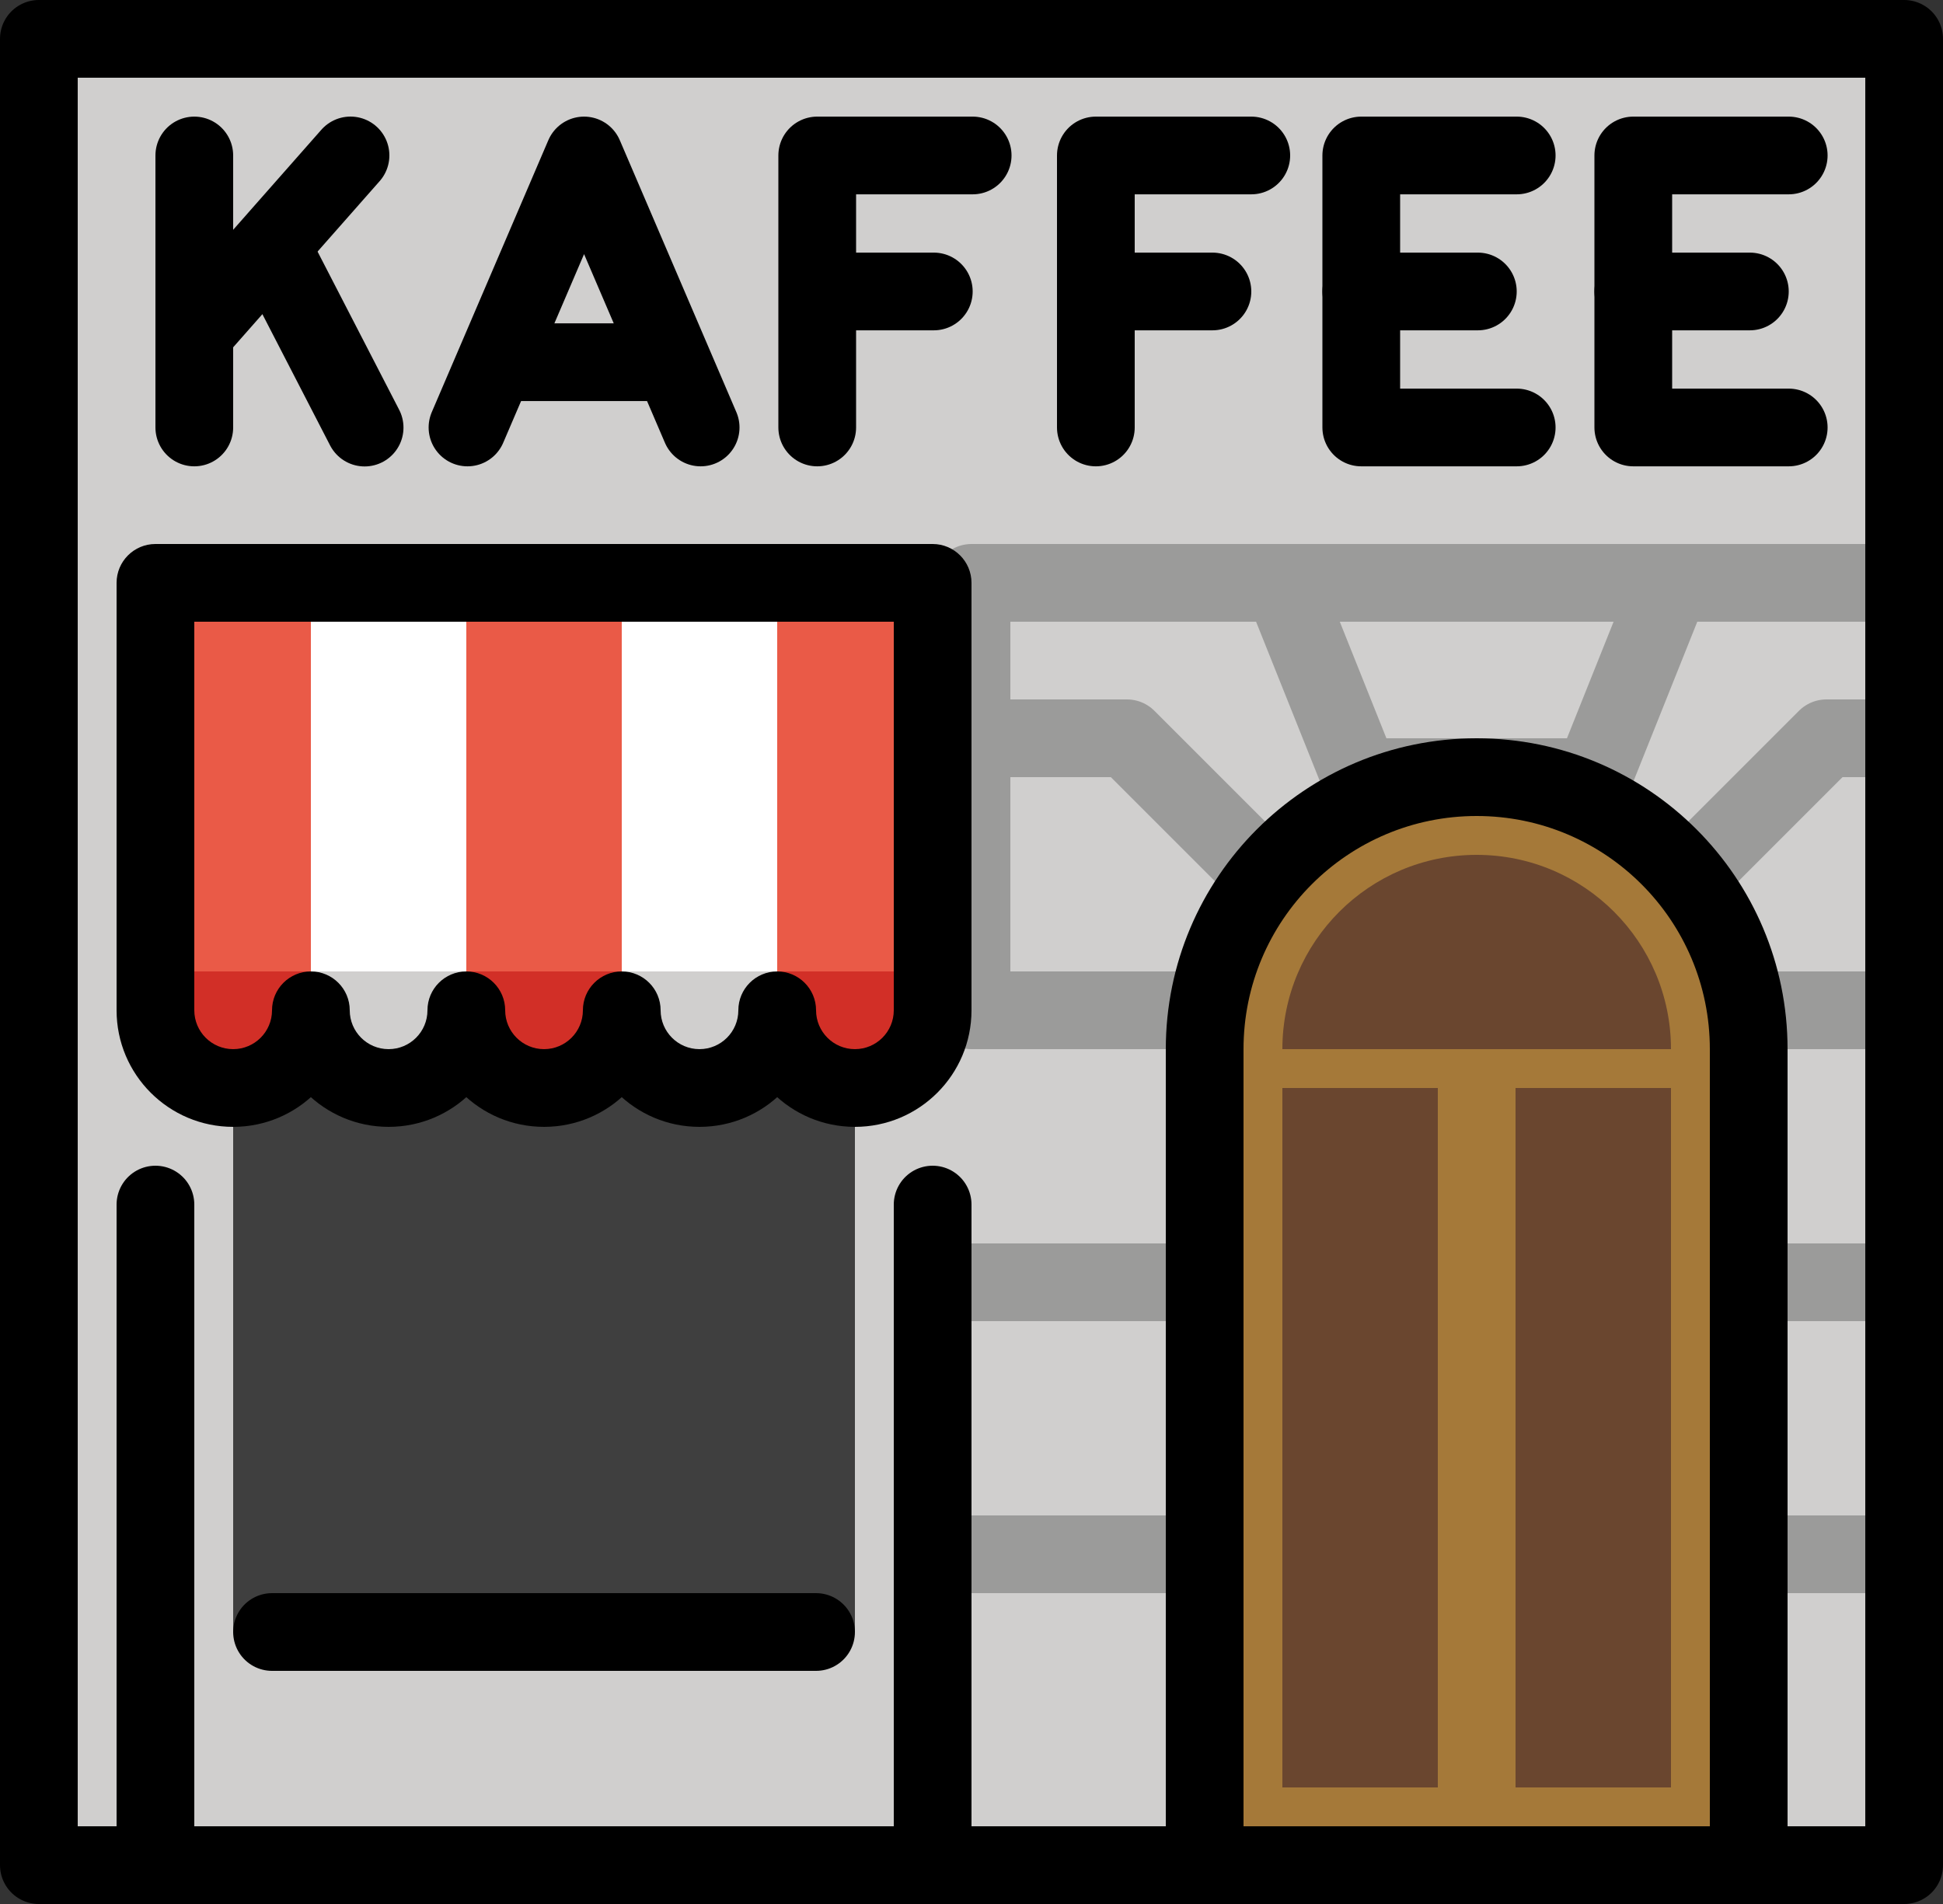 <svg width="50" height="49" viewBox="0 0 50 49" fill="none" xmlns="http://www.w3.org/2000/svg">
<rect x="0" y="0" width="50" height="49" fill="#333333" stroke="none"/>
<g clip-path="url(#clip0_1_3)">
<path d="M49 1H1V48H49V1Z" fill="#D0CFCE"/>
<path d="M33 15H43L41 20H35L33 15Z" fill="#D0CFCE" stroke="#9B9B9A" stroke-width="2" stroke-linejoin="round"/>
<path d="M32.5 22.5L29 19H25V15H33" stroke="#9B9B9A" stroke-width="2" stroke-linejoin="round"/>
<path d="M31 26H25V19" stroke="#9B9B9A" stroke-width="2" stroke-linejoin="round"/>
<path d="M43.5 22.5L47 19H48" stroke="#9B9B9A" stroke-width="2" stroke-linejoin="round"/>
<path d="M45 26H48" stroke="#9B9B9A" stroke-width="2" stroke-linejoin="round"/>
<path d="M45 33H48" stroke="#9B9B9A" stroke-width="2" stroke-linejoin="round"/>
<path d="M45 40H48" stroke="#9B9B9A" stroke-width="2" stroke-linejoin="round"/>
<path d="M25 33H30" stroke="#9B9B9A" stroke-width="2" stroke-linejoin="round"/>
<path d="M25 40H30" stroke="#9B9B9A" stroke-width="2" stroke-linejoin="round"/>
<path fill-rule="evenodd" clip-rule="evenodd" d="M31 27C31 23.134 34.134 20 38 20C41.866 20 45 23.134 45 27V48H31V27Z" fill="#A57939"/>
<path d="M22 28H6V42H22V28Z" fill="#3F3F3F"/>
<path d="M43 28H39V46H43V28Z" fill="#6A462F"/>
<path d="M37 28H33V46H37V28Z" fill="#6A462F"/>
<path fill-rule="evenodd" clip-rule="evenodd" d="M33 27C33 24.239 35.239 22 38 22C40.761 22 43 24.239 43 27H33Z" fill="#6A462F"/>
<path d="M43 15H48" stroke="#9B9B9A" stroke-width="2"/>
<path d="M6 25V15" stroke="#EA5A47" stroke-width="4"/>
<path d="M14 25V15" stroke="#EA5A47" stroke-width="4"/>
<path d="M22 25V15" stroke="#EA5A47" stroke-width="4"/>
<path d="M18 25V15" stroke="white" stroke-width="4"/>
<path d="M10 25V15" stroke="white" stroke-width="4"/>
<path d="M6 27V25" stroke="#D22F27" stroke-width="4"/>
<path d="M14 27V25" stroke="#D22F27" stroke-width="4"/>
<path d="M22 27V25" stroke="#D22F27" stroke-width="4"/>
<path d="M18 27V25" stroke="#D0CFCE" stroke-width="4"/>
<path d="M10 27V25" stroke="#D0CFCE" stroke-width="4"/>
<path d="M7 42H21" stroke="black" stroke-width="2" stroke-linecap="round"/>
<path d="M4 15V14C3.448 14 3 14.448 3 15H4ZM24 15H25C25 14.448 24.552 14 24 14V15ZM9 26C9 25.448 8.552 25 8 25C7.448 25 7 25.448 7 26H9ZM13 26C13 25.448 12.552 25 12 25C11.448 25 11 25.448 11 26H13ZM17 26C17 25.448 16.552 25 16 25C15.448 25 15 25.448 15 26H17ZM21 26C21 25.448 20.552 25 20 25C19.448 25 19 25.448 19 26H21ZM4 16H24V14H4V16ZM5 26V15H3V26H5ZM6 27C5.448 27 5 26.552 5 26H3C3 27.657 4.343 29 6 29V27ZM7 26C7 26.552 6.552 27 6 27V29C7.657 29 9 27.657 9 26H7ZM10 27C9.448 27 9 26.552 9 26H7C7 27.657 8.343 29 10 29V27ZM11 26C11 26.552 10.552 27 10 27V29C11.657 29 13 27.657 13 26H11ZM14 27C13.448 27 13 26.552 13 26H11C11 27.657 12.343 29 14 29V27ZM15 26C15 26.552 14.552 27 14 27V29C15.657 29 17 27.657 17 26H15ZM18 27C17.448 27 17 26.552 17 26H15C15 27.657 16.343 29 18 29V27ZM19 26C19 26.552 18.552 27 18 27V29C19.657 29 21 27.657 21 26H19ZM22 27C21.448 27 21 26.552 21 26H19C19 27.657 20.343 29 22 29V27ZM23 26C23 26.552 22.552 27 22 27V29C23.657 29 25 27.657 25 26H23ZM23 15V26H25V15H23Z" fill="black"/>
<path d="M24 47V31" stroke="black" stroke-width="2" stroke-linecap="round"/>
<path d="M4 47V31" stroke="black" stroke-width="2" stroke-linecap="round"/>
<path d="M38 21C34.686 21 32 23.686 32 27H30C30 22.582 33.582 19 38 19V21ZM44 27C44 23.686 41.314 21 38 21V19C42.418 19 46 22.582 46 27H44ZM44 47.005V27H46V47.005H44ZM32 27V47.007H30V27H32Z" fill="black"/>
<path d="M49 1H1V48H49V1Z" stroke="black" stroke-width="2" stroke-linejoin="round"/>
<path d="M39.03 4.001H35.03V11.001H39.03" stroke="black" stroke-width="2" stroke-linecap="round" stroke-linejoin="round"/>
<path d="M35.03 7.501H38.03" stroke="black" stroke-width="2" stroke-linecap="round" stroke-linejoin="round"/>
<path d="M46.03 4.001H42.03V11.001H46.03" stroke="black" stroke-width="2" stroke-linecap="round" stroke-linejoin="round"/>
<path d="M42.03 7.501H45.03" stroke="black" stroke-width="2" stroke-linecap="round" stroke-linejoin="round"/>
<path d="M18.03 11.001L15.03 4.001L12.03 11.001" stroke="black" stroke-width="2" stroke-linecap="round" stroke-linejoin="round"/>
<path d="M13.03 9.321H17.03" stroke="black" stroke-width="2" stroke-linecap="round" stroke-linejoin="round"/>
<path d="M24.03 7.501H21.03V11.001V4.001H25.03" stroke="black" stroke-width="2" stroke-linecap="round" stroke-linejoin="round"/>
<path d="M31.2 7.501H28.2V11.001V4.001H32.2" stroke="black" stroke-width="2" stroke-linecap="round" stroke-linejoin="round"/>
<path d="M5 4.001V11.001" stroke="black" stroke-width="2" stroke-linecap="round" stroke-linejoin="round"/>
<path d="M5.019 8.539L9.02 4" stroke="black" stroke-width="2" stroke-linecap="round" stroke-linejoin="round"/>
<path d="M6.986 6.357L9.383 11.004" stroke="black" stroke-width="2" stroke-linecap="round" stroke-linejoin="round"/>
</g>
<defs>
<clipPath id="clip0_1_3">
<rect width="50" height="49" fill="white"/>
</clipPath>
</defs>
</svg>
